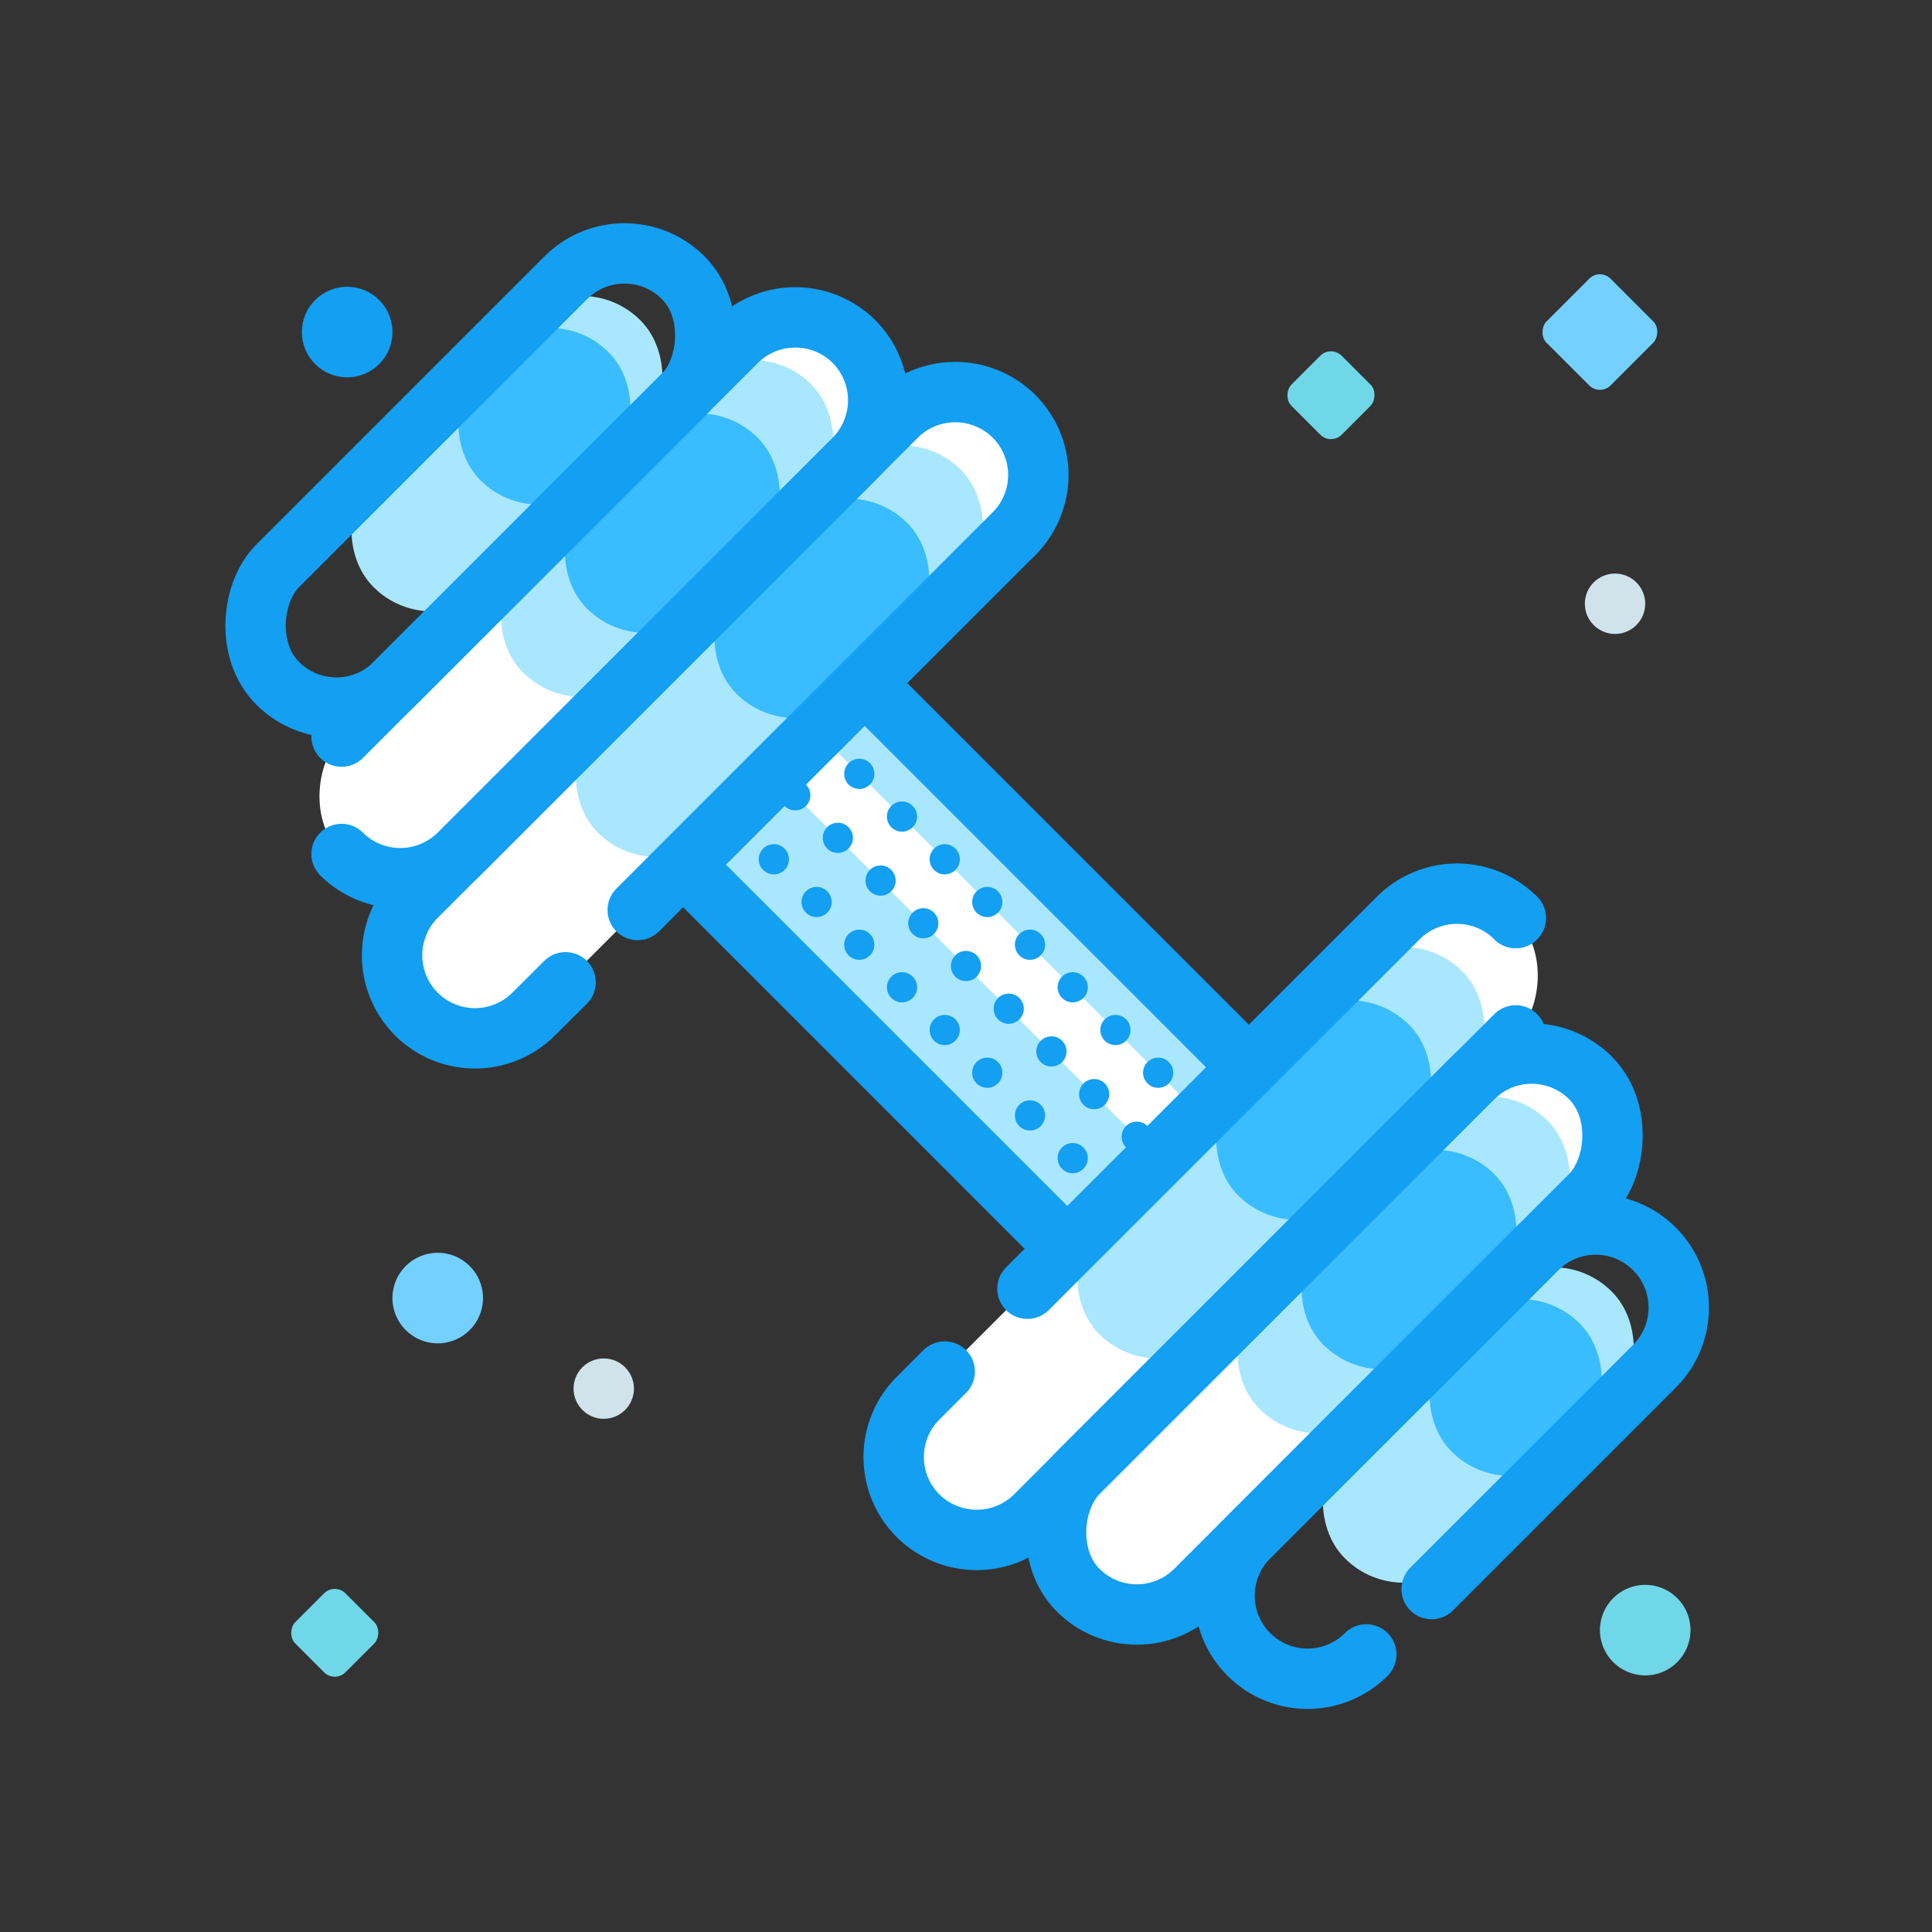 <svg id="design" xmlns="http://www.w3.org/2000/svg" viewBox="0 0 128 128"><rect x="0" y="0" width="128" height="128" fill="#333333" stroke="none"/><defs><style>.cls-1{fill:#a9e7ff;}.cls-2{fill:#fff;}.cls-3,.cls-9{fill:none;}.cls-3{stroke:#139ff2;stroke-linecap:round;stroke-linejoin:round;stroke-width:4px;}.cls-4{fill:#39bdff;}.cls-5{fill:#139ff2;}.cls-6{fill:#6fd7e8;}.cls-7{fill:#73d0ff;}.cls-8{fill:#d0e3ea;}</style></defs><title>03. platinum</title><rect class="cls-1" x="46" y="55.5" width="36" height="17" transform="translate(64 -26.51) rotate(45)"/><rect class="cls-2" x="47.41" y="60.59" width="36" height="4" transform="translate(63.41 -27.92) rotate(45)"/><rect class="cls-3" x="46" y="55.5" width="36" height="17" transform="translate(64 -26.51) rotate(45)"/><rect class="cls-2" x="41.88" y="19.38" width="11" height="56" rx="5.5" transform="translate(47.38 -19.63) rotate(45)"/><rect class="cls-1" x="46.13" y="26.14" width="11" height="34" rx="5.5" transform="translate(45.63 -23.87) rotate(45)"/><rect class="cls-4" x="48.95" y="32.31" width="11" height="16" rx="5.5" transform="translate(44.45 -26.7) rotate(45)"/><path class="cls-3" d="M37.47,65.08l-2.11,2.1a5.5,5.5,0,0,1-7.78,0h0a5.52,5.52,0,0,1,0-7.78L59.4,27.58a5.52,5.52,0,0,1,7.78,0h0a5.5,5.5,0,0,1,0,7.78"/><path class="cls-3" d="M67.18,35.36,42.25,60.29"/><rect class="cls-2" x="34.1" y="15.6" width="11" height="48" rx="5.5" transform="translate(39.6 -16.4) rotate(45)"/><rect class="cls-1" x="38.7" y="21.51" width="11" height="27" rx="5.5" transform="translate(37.7 -21) rotate(45)"/><rect class="cls-4" x="39.05" y="26.66" width="11" height="16" rx="5.5" transform="translate(37.55 -21.35) rotate(45)"/><rect class="cls-1" x="28.09" y="17.56" width="11" height="25" rx="5.5" transform="translate(31.09 -14.95) rotate(45)"/><rect class="cls-4" x="30.57" y="21.58" width="11" height="12" rx="5.5" transform="translate(30.07 -17.43) rotate(45)"/><path class="cls-3" d="M22.63,48.8,48.8,22.63a5.52,5.52,0,0,1,7.78,0h0a5.52,5.52,0,0,1,0,7.78L30.41,56.58a5.52,5.52,0,0,1-7.78,0"/><rect class="cls-3" x="26.33" y="12.83" width="11" height="38" rx="5.5" transform="translate(31.83 -13.18) rotate(45)"/><rect class="cls-2" x="75.12" y="52.62" width="11" height="56" rx="5.5" transform="translate(80.62 194.63) rotate(-135)"/><rect class="cls-1" x="79.36" y="59.37" width="11" height="34" rx="5.5" transform="translate(90.86 190.38) rotate(-135)"/><rect class="cls-4" x="82.19" y="65.55" width="11" height="16" rx="5.5" transform="translate(97.69 187.56) rotate(-135)"/><path class="cls-3" d="M62.59,90.87l-1.77,1.77a5.5,5.5,0,0,0,0,7.78h0a5.52,5.52,0,0,0,7.78,0L100.42,68.6"/><path class="cls-3" d="M100.42,60.82a5.5,5.5,0,0,0-7.78,0L68.07,85.38"/><path class="cls-3" d="M100.42,60.82h0"/><rect class="cls-2" x="82.9" y="64.4" width="11" height="48" rx="5.5" transform="translate(88.4 213.4) rotate(-135)"/><rect class="cls-1" x="87.49" y="70.3" width="11" height="27" rx="5.5" transform="translate(99.49 208.81) rotate(-135)"/><rect class="cls-4" x="87.84" y="75.45" width="11" height="16" rx="5.5" transform="translate(100.34 208.46) rotate(-135)"/><rect class="cls-1" x="92.44" y="81.91" width="11" height="25" rx="5.5" transform="translate(100.44 230.42) rotate(-135)"/><rect class="cls-4" x="94.92" y="85.93" width="11" height="12" rx="5.5" transform="translate(106.42 227.94) rotate(-135)"/><rect class="cls-3" x="82.9" y="64.4" width="11" height="48" rx="5.5" transform="translate(88.4 213.4) rotate(-135)"/><path class="cls-3" d="M94.85,105.28l14.76-14.76a5.5,5.5,0,0,0,0-7.78h0a5.5,5.5,0,0,0-7.78,0L82.74,101.83a5.5,5.5,0,0,0,0,7.78h0a5.5,5.5,0,0,0,7.78,0"/><circle class="cls-5" cx="56.93" cy="51.27" r="1"/><circle class="cls-5" cx="59.76" cy="54.1" r="1"/><circle class="cls-5" cx="62.59" cy="56.93" r="1"/><circle class="cls-5" cx="65.41" cy="59.76" r="1"/><circle class="cls-5" cx="68.24" cy="62.59" r="1"/><circle class="cls-5" cx="71.07" cy="65.41" r="1"/><circle class="cls-5" cx="73.9" cy="68.24" r="1"/><circle class="cls-5" cx="76.73" cy="71.07" r="1"/><circle class="cls-5" cx="55.51" cy="55.51" r="1"/><circle class="cls-5" cx="58.34" cy="58.34" r="1"/><circle class="cls-5" cx="61.17" cy="61.17" r="1"/><circle class="cls-5" cx="64" cy="64" r="1"/><circle class="cls-5" cx="66.83" cy="66.83" r="1"/><circle class="cls-5" cx="69.66" cy="69.66" r="1"/><circle class="cls-5" cx="72.49" cy="72.49" r="1"/><circle class="cls-5" cx="75.31" cy="75.31" r="1"/><circle class="cls-5" cx="52.69" cy="52.69" r="1"/><circle class="cls-5" cx="51.27" cy="56.93" r="1"/><circle class="cls-5" cx="54.1" cy="59.76" r="1"/><circle class="cls-5" cx="56.93" cy="62.59" r="1"/><circle class="cls-5" cx="59.76" cy="65.41" r="1"/><circle class="cls-5" cx="62.59" cy="68.24" r="1"/><circle class="cls-5" cx="65.41" cy="71.07" r="1"/><circle class="cls-5" cx="68.24" cy="73.9" r="1"/><circle class="cls-5" cx="71.07" cy="76.73" r="1"/><circle class="cls-6" cx="109" cy="108" r="3"/><circle class="cls-5" cx="23" cy="22" r="3"/><circle class="cls-7" cx="29" cy="86" r="3"/><rect class="cls-7" x="103" y="19" width="6" height="6" rx="1" transform="translate(46.6 -68.51) rotate(45)"/><rect class="cls-6" x="19.83" y="105.83" width="4.7" height="4.7" rx="1" transform="translate(82.99 16) rotate(45)"/><rect class="cls-6" x="85.83" y="23.83" width="4.7" height="4.7" rx="1" transform="translate(44.34 -54.68) rotate(45)"/><circle class="cls-8" cx="107" cy="40" r="2"/><circle class="cls-8" cx="40" cy="92" r="2"/><rect class="cls-9" width="128" height="128"/></svg>
